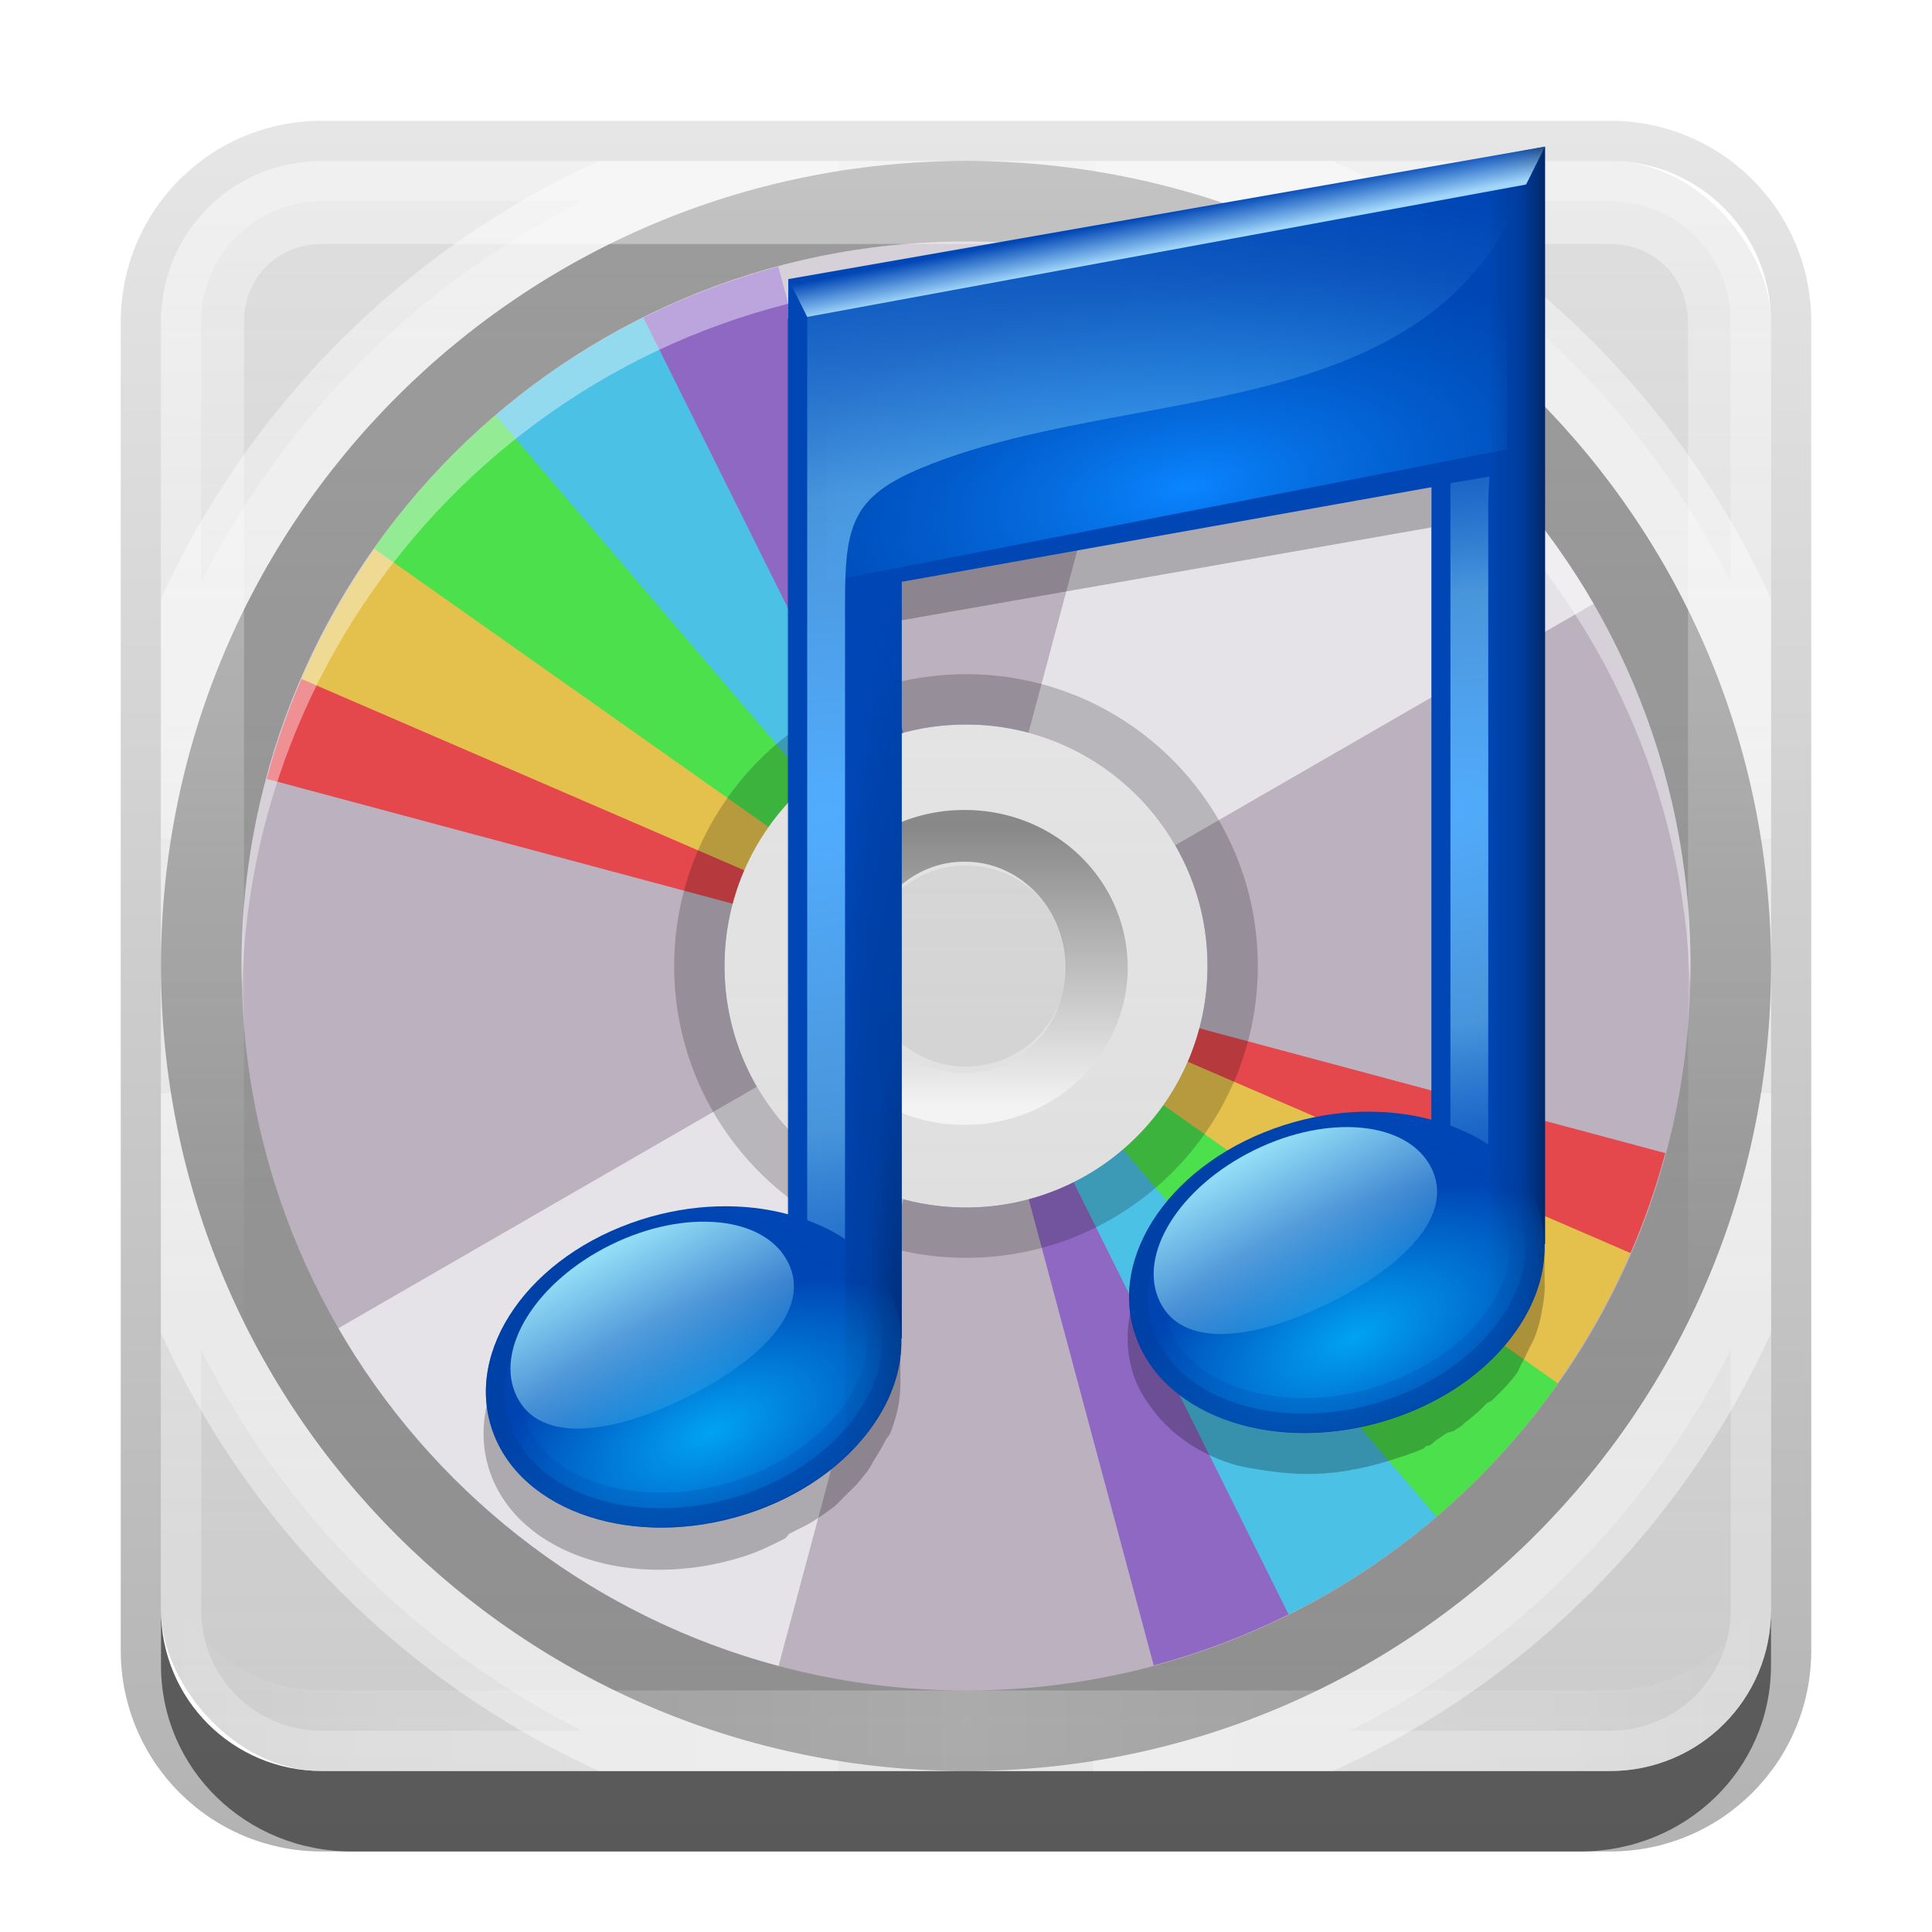 <?xml version="1.0" encoding="UTF-8" standalone="no"?>
<!-- Created with Inkscape (http://www.inkscape.org/) -->

<svg
   xmlns:dc="http://purl.org/dc/elements/1.1/"
   xmlns:cc="http://creativecommons.org/ns#"
   xmlns:rdf="http://www.w3.org/1999/02/22-rdf-syntax-ns#"
   xmlns:svg="http://www.w3.org/2000/svg"
   xmlns="http://www.w3.org/2000/svg"
   xmlns:xlink="http://www.w3.org/1999/xlink"
   xmlns:sodipodi="http://sodipodi.sourceforge.net/DTD/sodipodi-0.dtd"
   xmlns:inkscape="http://www.inkscape.org/namespaces/inkscape"
   width="24"
   height="24"
   id="svg2"
   sodipodi:version="0.32"
   inkscape:version="0.48.0 r9654"
   version="1.0"
   sodipodi:docname="minitunes.svg"
   inkscape:output_extension="org.inkscape.output.svg.inkscape"
   style="display:inline">
  <defs
     id="defs4">
    <linearGradient
       inkscape:collect="always"
       id="linearGradient3327">
      <stop
         style="stop-color:#000000;stop-opacity:1;"
         offset="0"
         id="stop3330" />
      <stop
         style="stop-color:#000000;stop-opacity:0;"
         offset="1"
         id="stop3333" />
    </linearGradient>
    <linearGradient
       inkscape:collect="always"
       xlink:href="#linearGradient3327"
       id="linearGradient3335"
       x1="11.375"
       y1="22"
       x2="11.375"
       y2="-9.817"
       gradientUnits="userSpaceOnUse" />
    <linearGradient
       inkscape:collect="always"
       xlink:href="#ButtonColor"
       id="linearGradient3181"
       x1="-3.061"
       y1="27.258"
       x2="-3.061"
       y2="7.254"
       gradientUnits="userSpaceOnUse"
       gradientTransform="translate(-18.881,-6.258)" />
    <inkscape:perspective
       sodipodi:type="inkscape:persp3d"
       inkscape:vp_x="0 : 11 : 1"
       inkscape:vp_y="0 : 1000 : 0"
       inkscape:vp_z="22 : 11 : 1"
       inkscape:persp3d-origin="11 : 7.3333333 : 1"
       id="perspective2531" />
    <linearGradient
       id="ButtonShadow"
       gradientTransform="scale(0.988,1.012)"
       x1="9.355"
       y1="21.743"
       x2="9.355"
       y2="0.494"
       gradientUnits="userSpaceOnUse">
      <stop
         id="stop3277"
         offset="0"
         style="stop-color:#000000;stop-opacity:0.706;" />
      <stop
         id="stop3279"
         offset="1"
         style="stop-color:#000000;stop-opacity:0.157;" />
    </linearGradient>
    <linearGradient
       inkscape:collect="always"
       id="linearGradient3232">
      <stop
         style="stop-color:#000000;stop-opacity:1;"
         offset="0"
         id="stop3234" />
      <stop
         style="stop-color:#000000;stop-opacity:0;"
         offset="1"
         id="stop3236" />
    </linearGradient>
    <linearGradient
       gradientUnits="userSpaceOnUse"
       y2="-6"
       x2="11"
       y1="14.806"
       x1="11"
       id="linearGradient3221"
       xlink:href="#linearGradient3232"
       inkscape:collect="always" />
    <linearGradient
       id="ButtonColor"
       x1="10.32"
       y1="21"
       x2="10.32"
       y2="0.999"
       gradientUnits="userSpaceOnUse">
      <stop
         style="stop-color:#29669f;stop-opacity:1;"
         offset="0"
         id="stop3189" />
      <stop
         style="stop-color:#88b6e0;stop-opacity:1;"
         offset="1"
         id="stop3191" />
    </linearGradient>
    <linearGradient
       inkscape:collect="always"
       xlink:href="#ButtonShadow"
       id="linearGradient38042"
       gradientUnits="userSpaceOnUse"
       gradientTransform="scale(0.988,1.012)"
       x1="9.355"
       y1="21.743"
       x2="9.355"
       y2="0.494" />
    <filter
       inkscape:collect="always"
       id="filter3194"
       x="-0.18"
       width="1.36"
       y="-0.18"
       height="1.36"
       color-interpolation-filters="sRGB">
      <feGaussianBlur
         inkscape:collect="always"
         stdDeviation="1.2"
         id="feGaussianBlur3196" />
    </filter>
    <clipPath
       clipPathUnits="userSpaceOnUse"
       id="clipPath2849">
      <rect
         ry="2"
         rx="2"
         y="1"
         x="1"
         height="20"
         width="20"
         id="rect2851"
         style="fill:#ffffff;fill-opacity:1;fill-rule:evenodd;stroke:none;display:inline" />
    </clipPath>
    <inkscape:perspective
       id="perspective2955"
       inkscape:persp3d-origin="0.5 : 0.33333333 : 1"
       inkscape:vp_z="1 : 0.5 : 1"
       inkscape:vp_y="0 : 1000 : 0"
       inkscape:vp_x="0 : 0.5 : 1"
       sodipodi:type="inkscape:persp3d" />
    <clipPath
       clipPathUnits="userSpaceOnUse"
       id="clipPath3721">
      <path
         sodipodi:type="arc"
         style="fill:#ff0000;fill-opacity:1;stroke:none"
         id="path3723"
         sodipodi:cx="47.729706"
         sodipodi:cy="47.51268"
         sodipodi:rx="28.284271"
         sodipodi:ry="28.284271"
         d="m 76.014,47.513 a 28.284,28.284 0 1 1 -56.569,0 28.284,28.284 0 1 1 56.569,0 z"
         transform="matrix(1.344,0,0,1.344,-16.125,74.167)" />
    </clipPath>
    <linearGradient
       id="linearGradient4640">
      <stop
         style="stop-color:#000000;stop-opacity:0;"
         offset="0"
         id="stop4642" />
      <stop
         id="stop4648"
         offset="0.93"
         style="stop-color:#000000;stop-opacity:0;" />
      <stop
         style="stop-color:#000000;stop-opacity:1;"
         offset="1"
         id="stop4644" />
    </linearGradient>
    <linearGradient
       inkscape:collect="always"
       xlink:href="#linearGradient4578"
       id="linearGradient4584"
       x1="47.921"
       y1="89.669"
       x2="47.921"
       y2="4.788"
       gradientUnits="userSpaceOnUse" />
    <linearGradient
       id="linearGradient4578">
      <stop
         style="stop-color:#a0a0a0;stop-opacity:0.541;"
         offset="0"
         id="stop4580" />
      <stop
         style="stop-color:#a0a0a0;stop-opacity:0.345;"
         offset="1"
         id="stop4582" />
    </linearGradient>
    <inkscape:perspective
       id="perspective2985"
       inkscape:persp3d-origin="0.5 : 0.33333333 : 1"
       inkscape:vp_z="1 : 0.5 : 1"
       inkscape:vp_y="0 : 1000 : 0"
       inkscape:vp_x="0 : 0.5 : 1"
       sodipodi:type="inkscape:persp3d" />
    <clipPath
       clipPathUnits="userSpaceOnUse"
       id="clipPath4187">
      <path
         style="fill:#bbb1bf;fill-opacity:1;stroke:none"
         d="m 48,102 c -19.882,0 -36,16.118 -36,36 0,19.882 16.118,36 36,36 19.882,0 36,-16.118 36,-36 0,-19.882 -16.118,-36 -36,-36 z m 0,24 c 6.627,0 12,5.373 12,12 0,6.627 -5.373,12 -12,12 -6.627,0 -12,-5.373 -12,-12 0,-6.627 5.373,-12 12,-12 z"
         id="path4189" />
    </clipPath>
    <filter
       inkscape:collect="always"
       id="filter4195"
       x="-0.18"
       width="1.36"
       y="-0.18"
       height="1.36"
       color-interpolation-filters="sRGB">
      <feGaussianBlur
         inkscape:collect="always"
         stdDeviation="5.216"
         id="feGaussianBlur4197" />
    </filter>
    <clipPath
       clipPathUnits="userSpaceOnUse"
       id="clipPath4031">
      <path
         id="path4033"
         d="M 48,32 C 28.118,32 12,48.118 12,68 12,87.882 28.118,104 48,104 67.882,104 84,87.882 84,68 84,48.118 67.882,32 48,32 z m 0,24 c 6.627,0 12,5.373 12,12 0,6.627 -5.373,12 -12,12 -6.627,0 -12,-5.373 -12,-12 0,-6.627 5.373,-12 12,-12 z"
         style="fill:#bbb1bf;fill-opacity:1;stroke:none" />
    </clipPath>
    <filter
       inkscape:collect="always"
       id="filter4035"
       x="-0.19"
       width="1.381"
       y="-0.171"
       height="1.341"
       color-interpolation-filters="sRGB">
      <feGaussianBlur
         inkscape:collect="always"
         stdDeviation="4.948"
         id="feGaussianBlur4037" />
    </filter>
    <linearGradient
       id="linearGradient3342">
      <stop
         id="stop3344"
         offset="0"
         style="stop-color:#000000;stop-opacity:0;" />
      <stop
         style="stop-color:#000000;stop-opacity:0;"
         offset="0.85"
         id="stop3350" />
      <stop
         id="stop3346"
         offset="1"
         style="stop-color:#000000;stop-opacity:1;" />
    </linearGradient>
    <linearGradient
       id="linearGradient3330">
      <stop
         id="stop3332"
         offset="0"
         style="stop-color:#ffffff;stop-opacity:0.203;" />
      <stop
         id="stop3334"
         offset="1"
         style="stop-color:#ffffff;stop-opacity:0.68;" />
    </linearGradient>
    <linearGradient
       inkscape:collect="always"
       xlink:href="#linearGradient3362"
       id="linearGradient4004"
       gradientUnits="userSpaceOnUse"
       x1="25.22"
       y1="61.922"
       x2="94.568"
       y2="61.922" />
    <linearGradient
       id="linearGradient3362">
      <stop
         id="stop3364"
         offset="0"
         style="stop-color:#4d4d4d;stop-opacity:1;" />
      <stop
         id="stop3366"
         offset="1"
         style="stop-color:#ffffff;stop-opacity:1;" />
    </linearGradient>
    <inkscape:perspective
       id="perspective3036"
       inkscape:persp3d-origin="0.5 : 0.33333333 : 1"
       inkscape:vp_z="1 : 0.5 : 1"
       inkscape:vp_y="0 : 1000 : 0"
       inkscape:vp_x="0 : 0.5 : 1"
       sodipodi:type="inkscape:persp3d" />
    <clipPath
       clipPathUnits="userSpaceOnUse"
       id="clipPath3721-6">
      <path
         sodipodi:type="arc"
         style="fill:#ff0000;fill-opacity:1;stroke:none"
         id="path3723-3"
         sodipodi:cx="47.729706"
         sodipodi:cy="47.51268"
         sodipodi:rx="28.284271"
         sodipodi:ry="28.284271"
         d="m 76.014,47.513 a 28.284,28.284 0 1 1 -56.569,0 28.284,28.284 0 1 1 56.569,0 z"
         transform="matrix(1.344,0,0,1.344,-16.125,74.167)" />
    </clipPath>
    <radialGradient
       inkscape:collect="always"
       xlink:href="#linearGradient4640-0"
       id="radialGradient4646-5"
       cx="46.467"
       cy="47.765"
       fx="46.467"
       fy="47.765"
       r="35.86"
       gradientUnits="userSpaceOnUse" />
    <linearGradient
       id="linearGradient4640-0">
      <stop
         style="stop-color:#000000;stop-opacity:0;"
         offset="0"
         id="stop4642-1" />
      <stop
         id="stop4648-2"
         offset="0.93"
         style="stop-color:#000000;stop-opacity:0;" />
      <stop
         style="stop-color:#000000;stop-opacity:1;"
         offset="1"
         id="stop4644-6" />
    </linearGradient>
    <linearGradient
       inkscape:collect="always"
       xlink:href="#linearGradient4578-8"
       id="linearGradient4584-4"
       x1="47.921"
       y1="89.669"
       x2="47.921"
       y2="4.788"
       gradientUnits="userSpaceOnUse" />
    <linearGradient
       id="linearGradient4578-8">
      <stop
         style="stop-color:#a0a0a0;stop-opacity:0.541;"
         offset="0"
         id="stop4580-5" />
      <stop
         style="stop-color:#a0a0a0;stop-opacity:0.345;"
         offset="1"
         id="stop4582-6" />
    </linearGradient>
    <linearGradient
       gradientTransform="matrix(0.258,0,0,0.258,-33.965,-6.932)"
       y2="4.788"
       x2="47.921"
       y1="89.669"
       x1="47.921"
       gradientUnits="userSpaceOnUse"
       id="linearGradient3056"
       xlink:href="#linearGradient4578-8"
       inkscape:collect="always" />
    <linearGradient
       inkscape:collect="always"
       xlink:href="#ButtonColor"
       id="linearGradient3804"
       gradientUnits="userSpaceOnUse"
       gradientTransform="translate(11.119,25.742)"
       x1="-3.061"
       y1="27.258"
       x2="-3.061"
       y2="7.254" />
    <linearGradient
       inkscape:collect="always"
       xlink:href="#linearGradient4578-8"
       id="linearGradient3806"
       gradientUnits="userSpaceOnUse"
       gradientTransform="translate(12.119,-5.258)"
       x1="-3.061"
       y1="27.258"
       x2="-3.061"
       y2="7.254" />
    <linearGradient
       inkscape:collect="always"
       xlink:href="#ButtonColor"
       id="linearGradient3823"
       gradientUnits="userSpaceOnUse"
       gradientTransform="translate(11.119,-34.258)"
       x1="-3.061"
       y1="27.258"
       x2="-3.061"
       y2="7.254" />
    <linearGradient
       inkscape:collect="always"
       xlink:href="#ButtonColor"
       id="linearGradient3835"
       gradientUnits="userSpaceOnUse"
       gradientTransform="translate(41.119,-34.258)"
       x1="-3.061"
       y1="27.258"
       x2="-3.061"
       y2="7.254" />
    <linearGradient
       inkscape:collect="always"
       xlink:href="#ButtonColor"
       id="linearGradient3844"
       gradientUnits="userSpaceOnUse"
       gradientTransform="translate(-18.881,-4.258)"
       x1="-3.061"
       y1="27.258"
       x2="-3.061"
       y2="7.254" />
    <linearGradient
       inkscape:collect="always"
       xlink:href="#ButtonColor"
       id="linearGradient3856"
       gradientUnits="userSpaceOnUse"
       gradientTransform="translate(-18.881,-36.258)"
       x1="-3.061"
       y1="27.258"
       x2="-3.061"
       y2="7.254" />
    <linearGradient
       inkscape:collect="always"
       xlink:href="#ButtonColor"
       id="linearGradient3865"
       gradientUnits="userSpaceOnUse"
       gradientTransform="translate(-18.881,23.742)"
       x1="-3.061"
       y1="27.258"
       x2="-3.061"
       y2="7.254" />
    <linearGradient
       inkscape:collect="always"
       xlink:href="#ButtonColor"
       id="linearGradient3871"
       gradientUnits="userSpaceOnUse"
       gradientTransform="translate(-18.881,-6.258)"
       x1="-3.061"
       y1="27.258"
       x2="-3.061"
       y2="7.254" />
    <clipPath
       clipPathUnits="userSpaceOnUse"
       id="clipPath3873">
      <path
         id="path3875"
         d="m -27,3 c -1.108,0 -2,0.892 -2,2 l 0,8 c 0,-5.523 4.477,-10 10,-10 l -8,0 z m 8,0 c 5.523,0 10,4.477 10,10 L -9,5 C -9,3.892 -9.892,3 -11,3 l -8,0 z m 10,10 c 0,5.523 -4.477,10 -10,10 l 8,0 c 1.108,0 2,-0.892 2,-2 l 0,-8 z m -10,10 c -5.523,0 -10,-4.477 -10,-10 l 0,8 c 0,1.108 0.892,2 2,2 l 8,0 z"
         style="fill:url(#linearGradient3877);fill-opacity:1;fill-rule:evenodd;stroke:none;display:inline" />
    </clipPath>
    <linearGradient
       inkscape:collect="always"
       xlink:href="#ButtonColor"
       id="linearGradient3877"
       gradientUnits="userSpaceOnUse"
       gradientTransform="translate(-18.881,-4.258)"
       x1="-3.061"
       y1="27.258"
       x2="-3.061"
       y2="7.254" />
    <filter
       inkscape:collect="always"
       id="filter3883"
       color-interpolation-filters="sRGB">
      <feGaussianBlur
         inkscape:collect="always"
         stdDeviation="0.8"
         id="feGaussianBlur3885" />
    </filter>
    <linearGradient
       inkscape:collect="always"
       xlink:href="#ButtonColor"
       id="linearGradient3887"
       gradientUnits="userSpaceOnUse"
       gradientTransform="translate(11.119,25.742)"
       x1="-3.061"
       y1="27.258"
       x2="-3.061"
       y2="7.254" />
    <linearGradient
       inkscape:collect="always"
       xlink:href="#ButtonColor"
       id="linearGradient3889"
       gradientUnits="userSpaceOnUse"
       gradientTransform="translate(11.119,-34.258)"
       x1="-3.061"
       y1="27.258"
       x2="-3.061"
       y2="7.254" />
    <linearGradient
       inkscape:collect="always"
       xlink:href="#ButtonColor"
       id="linearGradient2942"
       gradientUnits="userSpaceOnUse"
       gradientTransform="translate(11.119,-4.258)"
       x1="-3.061"
       y1="27.258"
       x2="-3.061"
       y2="7.254" />
    <linearGradient
       inkscape:collect="always"
       xlink:href="#linearGradient3327"
       id="linearGradient2946"
       gradientUnits="userSpaceOnUse"
       x1="11.375"
       y1="22"
       x2="11.375"
       y2="-9.817"
       gradientTransform="translate(1,1)" />
    <inkscape:perspective
       id="perspective4013"
       inkscape:persp3d-origin="0.5 : 0.33333333 : 1"
       inkscape:vp_z="1 : 0.5 : 1"
       inkscape:vp_y="0 : 1000 : 0"
       inkscape:vp_x="0 : 0.5 : 1"
       sodipodi:type="inkscape:persp3d" />
    <linearGradient
       inkscape:collect="always"
       xlink:href="#linearGradient3894"
       id="linearGradient3980"
       gradientUnits="userSpaceOnUse"
       gradientTransform="translate(-60.628,-32.451)"
       x1="31"
       y1="61"
       x2="36"
       y2="70" />
    <linearGradient
       inkscape:collect="always"
       id="linearGradient3894">
      <stop
         style="stop-color:#93ddf7;stop-opacity:1;"
         offset="0"
         id="stop3896" />
      <stop
         style="stop-color:#93ddf7;stop-opacity:0;"
         offset="1"
         id="stop3898" />
    </linearGradient>
    <linearGradient
       inkscape:collect="always"
       xlink:href="#linearGradient3934"
       id="linearGradient3978"
       gradientUnits="userSpaceOnUse"
       x1="40"
       y1="69"
       x2="42"
       y2="64"
       gradientTransform="translate(-60.628,-35.451)" />
    <linearGradient
       inkscape:collect="always"
       id="linearGradient3934">
      <stop
         style="stop-color:#003d9e;stop-opacity:1;"
         offset="0"
         id="stop3936" />
      <stop
         style="stop-color:#003d9e;stop-opacity:0;"
         offset="1"
         id="stop3938" />
    </linearGradient>
    <linearGradient
       inkscape:collect="always"
       xlink:href="#linearGradient3934"
       id="linearGradient3976"
       gradientUnits="userSpaceOnUse"
       x1="40"
       y1="70"
       x2="41.884"
       y2="62.968"
       gradientTransform="translate(-60.628,-35.451)" />
    <radialGradient
       inkscape:collect="always"
       xlink:href="#linearGradient3958"
       id="radialGradient3974"
       gradientUnits="userSpaceOnUse"
       gradientTransform="matrix(1.16,-0.14,0.072,0.583,-11.414,33.341)"
       cx="39.769"
       cy="69.844"
       fx="39.769"
       fy="69.844"
       r="11" />
    <linearGradient
       inkscape:collect="always"
       id="linearGradient3958">
      <stop
         style="stop-color:#01a3f1;stop-opacity:1;"
         offset="0"
         id="stop3960" />
      <stop
         style="stop-color:#01a3f1;stop-opacity:0;"
         offset="1"
         id="stop3962" />
    </linearGradient>
    <linearGradient
       inkscape:collect="always"
       xlink:href="#linearGradient3894"
       id="linearGradient3900"
       x1="31"
       y1="61"
       x2="36"
       y2="70"
       gradientUnits="userSpaceOnUse"
       gradientTransform="translate(-94.628,-27.451)" />
    <linearGradient
       gradientTransform="translate(-94.628,-30.451)"
       inkscape:collect="always"
       xlink:href="#linearGradient3934"
       id="linearGradient3940"
       x1="40"
       y1="69"
       x2="42"
       y2="64"
       gradientUnits="userSpaceOnUse" />
    <linearGradient
       gradientTransform="translate(-94.628,-30.451)"
       inkscape:collect="always"
       xlink:href="#linearGradient3934"
       id="linearGradient3948"
       x1="40"
       y1="70"
       x2="41.884"
       y2="62.968"
       gradientUnits="userSpaceOnUse" />
    <radialGradient
       inkscape:collect="always"
       xlink:href="#linearGradient3958"
       id="radialGradient3964"
       cx="39.769"
       cy="69.844"
       fx="39.769"
       fy="69.844"
       r="11"
       gradientTransform="matrix(1.16,-0.14,0.072,0.583,-11.414,33.341)"
       gradientUnits="userSpaceOnUse" />
    <radialGradient
       inkscape:collect="always"
       xlink:href="#linearGradient3879"
       id="radialGradient3877"
       cx="46"
       cy="50.609"
       fx="46"
       fy="50.609"
       r="1.5"
       gradientTransform="matrix(2.667,-6.9565204e-8,8.0000011e-7,30.667,-171.294,-1507.454)"
       gradientUnits="userSpaceOnUse" />
    <linearGradient
       id="linearGradient3879">
      <stop
         id="stop3881"
         offset="0"
         style="stop-color:#002767;stop-opacity:1;" />
      <stop
         style="stop-color:#003180;stop-opacity:0.364;"
         offset="0.5"
         id="stop3883" />
      <stop
         id="stop3885"
         offset="1"
         style="stop-color:#002767;stop-opacity:0;" />
    </linearGradient>
    <radialGradient
       inkscape:collect="always"
       xlink:href="#linearGradient3816"
       id="radialGradient3848"
       gradientUnits="userSpaceOnUse"
       gradientTransform="matrix(3.373,-0.532,0.187,1.189,-166.233,-14.008)"
       cx="40.285"
       cy="39.106"
       fx="40.285"
       fy="39.106"
       r="19" />
    <linearGradient
       id="linearGradient3816">
      <stop
         style="stop-color:#51acff;stop-opacity:1;"
         offset="0"
         id="stop3818" />
      <stop
         id="stop3824"
         offset="0.5"
         style="stop-color:#6abaee;stop-opacity:0.675;" />
      <stop
         style="stop-color:#318fe4;stop-opacity:0;"
         offset="1"
         id="stop3820" />
    </linearGradient>
    <linearGradient
       inkscape:collect="always"
       xlink:href="#linearGradient3828"
       id="linearGradient3834"
       x1="52"
       y1="10"
       x2="51.631"
       y2="8.084"
       gradientUnits="userSpaceOnUse"
       gradientTransform="translate(-94.628,-27.451)" />
    <linearGradient
       inkscape:collect="always"
       id="linearGradient3828">
      <stop
         style="stop-color:#a2d7fb;stop-opacity:1;"
         offset="0"
         id="stop3830" />
      <stop
         style="stop-color:#a2d7fb;stop-opacity:0;"
         offset="1"
         id="stop3832" />
    </linearGradient>
    <linearGradient
       inkscape:collect="always"
       xlink:href="#linearGradient3860"
       id="linearGradient3866"
       x1="80"
       y1="37"
       x2="77"
       y2="37"
       gradientUnits="userSpaceOnUse"
       gradientTransform="translate(-94.628,-27.451)" />
    <linearGradient
       id="linearGradient3860">
      <stop
         style="stop-color:#002767;stop-opacity:1;"
         offset="0"
         id="stop3862" />
      <stop
         id="stop3868"
         offset="0.5"
         style="stop-color:#003180;stop-opacity:0.364;" />
      <stop
         style="stop-color:#002767;stop-opacity:0;"
         offset="1"
         id="stop3864" />
    </linearGradient>
    <radialGradient
       inkscape:collect="always"
       xlink:href="#linearGradient3816"
       id="radialGradient3839"
       gradientUnits="userSpaceOnUse"
       gradientTransform="matrix(3.363,-0.591,0.301,1.713,-204.417,-27.77)"
       cx="41.753"
       cy="36.957"
       fx="41.753"
       fy="36.957"
       r="19" />
    <linearGradient
       id="linearGradient4084">
      <stop
         style="stop-color:#51acff;stop-opacity:1;"
         offset="0"
         id="stop4086" />
      <stop
         id="stop4088"
         offset="0.5"
         style="stop-color:#6abaee;stop-opacity:0.675;" />
      <stop
         style="stop-color:#318fe4;stop-opacity:0;"
         offset="1"
         id="stop4090" />
    </linearGradient>
    <radialGradient
       inkscape:collect="always"
       xlink:href="#linearGradient3798"
       id="radialGradient3887"
       cx="61"
       cy="24.634"
       fx="61"
       fy="24.634"
       r="19.008"
       gradientTransform="matrix(1.263,-0.21,0.095,0.571,-112.993,-7.686)"
       gradientUnits="userSpaceOnUse" />
    <linearGradient
       id="linearGradient3798">
      <stop
         style="stop-color:#0a85ff;stop-opacity:1;"
         offset="0"
         id="stop3800" />
      <stop
         style="stop-color:#006ad3;stop-opacity:0"
         offset="1"
         id="stop3802" />
    </linearGradient>
    <filter
       color-interpolation-filters="sRGB"
       inkscape:collect="always"
       id="filter3810">
      <feGaussianBlur
         inkscape:collect="always"
         stdDeviation="0.42"
         id="feGaussianBlur3812" />
    </filter>
    <linearGradient
       inkscape:collect="always"
       xlink:href="#ButtonColor"
       id="linearGradient3143"
       gradientUnits="userSpaceOnUse"
       gradientTransform="translate(11.119,25.742)"
       x1="-3.061"
       y1="27.258"
       x2="-3.061"
       y2="7.254" />
    <radialGradient
       inkscape:collect="always"
       xlink:href="#linearGradient3798"
       id="radialGradient3145"
       gradientUnits="userSpaceOnUse"
       gradientTransform="matrix(1.263,-0.21,0.095,0.571,-112.993,-7.686)"
       cx="61"
       cy="24.634"
       fx="61"
       fy="24.634"
       r="19.008" />
    <radialGradient
       inkscape:collect="always"
       xlink:href="#linearGradient3816"
       id="radialGradient3147"
       gradientUnits="userSpaceOnUse"
       gradientTransform="matrix(3.363,-0.591,0.301,1.713,-204.417,-27.77)"
       cx="41.753"
       cy="36.957"
       fx="41.753"
       fy="36.957"
       r="19" />
    <linearGradient
       inkscape:collect="always"
       xlink:href="#linearGradient3860"
       id="linearGradient3149"
       gradientUnits="userSpaceOnUse"
       gradientTransform="translate(-94.628,-27.451)"
       x1="80"
       y1="37"
       x2="77"
       y2="37" />
    <linearGradient
       inkscape:collect="always"
       xlink:href="#linearGradient3828"
       id="linearGradient3151"
       gradientUnits="userSpaceOnUse"
       gradientTransform="translate(-94.628,-27.451)"
       x1="52"
       y1="10"
       x2="51.631"
       y2="8.084" />
    <radialGradient
       inkscape:collect="always"
       xlink:href="#linearGradient3816"
       id="radialGradient3153"
       gradientUnits="userSpaceOnUse"
       gradientTransform="matrix(3.373,-0.532,0.187,1.189,-166.233,-14.008)"
       cx="40.285"
       cy="39.106"
       fx="40.285"
       fy="39.106"
       r="19" />
    <radialGradient
       inkscape:collect="always"
       xlink:href="#linearGradient3879"
       id="radialGradient3155"
       gradientUnits="userSpaceOnUse"
       gradientTransform="matrix(2.667,-6.9565204e-8,8.0000011e-7,30.667,-171.294,-1507.454)"
       cx="46"
       cy="50.609"
       fx="46"
       fy="50.609"
       r="1.5" />
    <radialGradient
       inkscape:collect="always"
       xlink:href="#linearGradient3958"
       id="radialGradient3157"
       gradientUnits="userSpaceOnUse"
       gradientTransform="matrix(1.16,-0.14,0.072,0.583,-11.414,33.341)"
       cx="39.769"
       cy="69.844"
       fx="39.769"
       fy="69.844"
       r="11" />
    <linearGradient
       inkscape:collect="always"
       xlink:href="#linearGradient3934"
       id="linearGradient3159"
       gradientUnits="userSpaceOnUse"
       gradientTransform="translate(-94.628,-30.451)"
       x1="40"
       y1="70"
       x2="41.884"
       y2="62.968" />
    <linearGradient
       inkscape:collect="always"
       xlink:href="#linearGradient3934"
       id="linearGradient3161"
       gradientUnits="userSpaceOnUse"
       gradientTransform="translate(-94.628,-30.451)"
       x1="40"
       y1="69"
       x2="42"
       y2="64" />
    <linearGradient
       inkscape:collect="always"
       xlink:href="#linearGradient3894"
       id="linearGradient3163"
       gradientUnits="userSpaceOnUse"
       gradientTransform="translate(-94.628,-27.451)"
       x1="31"
       y1="61"
       x2="36"
       y2="70" />
    <radialGradient
       inkscape:collect="always"
       xlink:href="#linearGradient3958"
       id="radialGradient3165"
       gradientUnits="userSpaceOnUse"
       gradientTransform="matrix(1.16,-0.14,0.072,0.583,-11.414,33.341)"
       cx="39.769"
       cy="69.844"
       fx="39.769"
       fy="69.844"
       r="11" />
    <linearGradient
       inkscape:collect="always"
       xlink:href="#linearGradient3934"
       id="linearGradient3167"
       gradientUnits="userSpaceOnUse"
       gradientTransform="translate(-60.628,-35.451)"
       x1="40"
       y1="70"
       x2="41.884"
       y2="62.968" />
    <linearGradient
       inkscape:collect="always"
       xlink:href="#linearGradient3934"
       id="linearGradient3169"
       gradientUnits="userSpaceOnUse"
       gradientTransform="translate(-60.628,-35.451)"
       x1="40"
       y1="69"
       x2="42"
       y2="64" />
    <linearGradient
       inkscape:collect="always"
       xlink:href="#linearGradient3894"
       id="linearGradient3171"
       gradientUnits="userSpaceOnUse"
       gradientTransform="translate(-60.628,-32.451)"
       x1="31"
       y1="61"
       x2="36"
       y2="70" />
    <linearGradient
       inkscape:collect="always"
       xlink:href="#ButtonColor"
       id="linearGradient3173"
       gradientUnits="userSpaceOnUse"
       gradientTransform="translate(12.119,24.742)"
       x1="-3.061"
       y1="27.258"
       x2="-3.061"
       y2="7.254" />
    <radialGradient
       inkscape:collect="always"
       xlink:href="#linearGradient3798"
       id="radialGradient3221"
       gradientUnits="userSpaceOnUse"
       gradientTransform="matrix(1.263,-0.21,0.095,0.571,-112.993,-7.686)"
       cx="61"
       cy="24.634"
       fx="61"
       fy="24.634"
       r="19.008" />
    <radialGradient
       inkscape:collect="always"
       xlink:href="#linearGradient3816"
       id="radialGradient3223"
       gradientUnits="userSpaceOnUse"
       gradientTransform="matrix(3.363,-0.591,0.301,1.713,-204.417,-27.77)"
       cx="41.753"
       cy="36.957"
       fx="41.753"
       fy="36.957"
       r="19" />
    <linearGradient
       inkscape:collect="always"
       xlink:href="#linearGradient3860"
       id="linearGradient3225"
       gradientUnits="userSpaceOnUse"
       gradientTransform="translate(-94.628,-27.451)"
       x1="80"
       y1="37"
       x2="77"
       y2="37" />
    <linearGradient
       inkscape:collect="always"
       xlink:href="#linearGradient3828"
       id="linearGradient3227"
       gradientUnits="userSpaceOnUse"
       gradientTransform="translate(-94.628,-27.451)"
       x1="52"
       y1="10"
       x2="51.631"
       y2="8.084" />
    <radialGradient
       inkscape:collect="always"
       xlink:href="#linearGradient3816"
       id="radialGradient3229"
       gradientUnits="userSpaceOnUse"
       gradientTransform="matrix(3.373,-0.532,0.187,1.189,-166.233,-14.008)"
       cx="40.285"
       cy="39.106"
       fx="40.285"
       fy="39.106"
       r="19" />
    <radialGradient
       inkscape:collect="always"
       xlink:href="#linearGradient3879"
       id="radialGradient3231"
       gradientUnits="userSpaceOnUse"
       gradientTransform="matrix(2.667,-6.9565204e-8,8.0000011e-7,30.667,-171.294,-1507.454)"
       cx="46"
       cy="50.609"
       fx="46"
       fy="50.609"
       r="1.5" />
    <radialGradient
       inkscape:collect="always"
       xlink:href="#linearGradient3958"
       id="radialGradient3233"
       gradientUnits="userSpaceOnUse"
       gradientTransform="matrix(1.16,-0.14,0.072,0.583,-11.414,33.341)"
       cx="39.769"
       cy="69.844"
       fx="39.769"
       fy="69.844"
       r="11" />
    <linearGradient
       inkscape:collect="always"
       xlink:href="#linearGradient3934"
       id="linearGradient3235"
       gradientUnits="userSpaceOnUse"
       gradientTransform="translate(-94.628,-30.451)"
       x1="40"
       y1="70"
       x2="41.884"
       y2="62.968" />
    <linearGradient
       inkscape:collect="always"
       xlink:href="#linearGradient3934"
       id="linearGradient3237"
       gradientUnits="userSpaceOnUse"
       gradientTransform="translate(-94.628,-30.451)"
       x1="40"
       y1="69"
       x2="42"
       y2="64" />
    <linearGradient
       inkscape:collect="always"
       xlink:href="#linearGradient3894"
       id="linearGradient3239"
       gradientUnits="userSpaceOnUse"
       gradientTransform="translate(-94.628,-27.451)"
       x1="31"
       y1="61"
       x2="36"
       y2="70" />
    <radialGradient
       inkscape:collect="always"
       xlink:href="#linearGradient3958"
       id="radialGradient3241"
       gradientUnits="userSpaceOnUse"
       gradientTransform="matrix(1.16,-0.14,0.072,0.583,-11.414,33.341)"
       cx="39.769"
       cy="69.844"
       fx="39.769"
       fy="69.844"
       r="11" />
    <linearGradient
       inkscape:collect="always"
       xlink:href="#linearGradient3934"
       id="linearGradient3243"
       gradientUnits="userSpaceOnUse"
       gradientTransform="translate(-60.628,-35.451)"
       x1="40"
       y1="70"
       x2="41.884"
       y2="62.968" />
    <linearGradient
       inkscape:collect="always"
       xlink:href="#linearGradient3934"
       id="linearGradient3245"
       gradientUnits="userSpaceOnUse"
       gradientTransform="translate(-60.628,-35.451)"
       x1="40"
       y1="69"
       x2="42"
       y2="64" />
    <linearGradient
       inkscape:collect="always"
       xlink:href="#linearGradient3894"
       id="linearGradient3247"
       gradientUnits="userSpaceOnUse"
       gradientTransform="translate(-60.628,-32.451)"
       x1="31"
       y1="61"
       x2="36"
       y2="70" />
    <radialGradient
       inkscape:collect="always"
       xlink:href="#linearGradient3798"
       id="radialGradient3283"
       gradientUnits="userSpaceOnUse"
       gradientTransform="matrix(1.263,-0.21,0.095,0.571,-112.993,-7.686)"
       cx="61"
       cy="24.634"
       fx="61"
       fy="24.634"
       r="19.008" />
    <radialGradient
       inkscape:collect="always"
       xlink:href="#linearGradient3816"
       id="radialGradient3285"
       gradientUnits="userSpaceOnUse"
       gradientTransform="matrix(3.363,-0.591,0.301,1.713,-204.417,-27.77)"
       cx="41.753"
       cy="36.957"
       fx="41.753"
       fy="36.957"
       r="19" />
    <linearGradient
       inkscape:collect="always"
       xlink:href="#linearGradient3860"
       id="linearGradient3287"
       gradientUnits="userSpaceOnUse"
       gradientTransform="translate(-94.628,-27.451)"
       x1="80"
       y1="37"
       x2="77"
       y2="37" />
    <linearGradient
       inkscape:collect="always"
       xlink:href="#linearGradient3828"
       id="linearGradient3289"
       gradientUnits="userSpaceOnUse"
       gradientTransform="translate(-94.628,-27.451)"
       x1="52"
       y1="10"
       x2="51.631"
       y2="8.084" />
    <radialGradient
       inkscape:collect="always"
       xlink:href="#linearGradient3816"
       id="radialGradient3291"
       gradientUnits="userSpaceOnUse"
       gradientTransform="matrix(3.373,-0.532,0.187,1.189,-166.233,-14.008)"
       cx="40.285"
       cy="39.106"
       fx="40.285"
       fy="39.106"
       r="19" />
    <radialGradient
       inkscape:collect="always"
       xlink:href="#linearGradient3879"
       id="radialGradient3293"
       gradientUnits="userSpaceOnUse"
       gradientTransform="matrix(2.667,-6.9565204e-8,8.0000011e-7,30.667,-171.294,-1507.454)"
       cx="46"
       cy="50.609"
       fx="46"
       fy="50.609"
       r="1.5" />
    <radialGradient
       inkscape:collect="always"
       xlink:href="#linearGradient3958"
       id="radialGradient3295"
       gradientUnits="userSpaceOnUse"
       gradientTransform="matrix(1.16,-0.14,0.072,0.583,-11.414,33.341)"
       cx="39.769"
       cy="69.844"
       fx="39.769"
       fy="69.844"
       r="11" />
    <linearGradient
       inkscape:collect="always"
       xlink:href="#linearGradient3934"
       id="linearGradient3297"
       gradientUnits="userSpaceOnUse"
       gradientTransform="translate(-94.628,-30.451)"
       x1="40"
       y1="70"
       x2="41.884"
       y2="62.968" />
    <linearGradient
       inkscape:collect="always"
       xlink:href="#linearGradient3934"
       id="linearGradient3299"
       gradientUnits="userSpaceOnUse"
       gradientTransform="translate(-94.628,-30.451)"
       x1="40"
       y1="69"
       x2="42"
       y2="64" />
    <linearGradient
       inkscape:collect="always"
       xlink:href="#linearGradient3894"
       id="linearGradient3301"
       gradientUnits="userSpaceOnUse"
       gradientTransform="translate(-94.628,-27.451)"
       x1="31"
       y1="61"
       x2="36"
       y2="70" />
    <radialGradient
       inkscape:collect="always"
       xlink:href="#linearGradient3958"
       id="radialGradient3303"
       gradientUnits="userSpaceOnUse"
       gradientTransform="matrix(1.16,-0.14,0.072,0.583,-11.414,33.341)"
       cx="39.769"
       cy="69.844"
       fx="39.769"
       fy="69.844"
       r="11" />
    <linearGradient
       inkscape:collect="always"
       xlink:href="#linearGradient3934"
       id="linearGradient3305"
       gradientUnits="userSpaceOnUse"
       gradientTransform="translate(-60.628,-35.451)"
       x1="40"
       y1="70"
       x2="41.884"
       y2="62.968" />
    <linearGradient
       inkscape:collect="always"
       xlink:href="#linearGradient3934"
       id="linearGradient3307"
       gradientUnits="userSpaceOnUse"
       gradientTransform="translate(-60.628,-35.451)"
       x1="40"
       y1="69"
       x2="42"
       y2="64" />
    <linearGradient
       inkscape:collect="always"
       xlink:href="#linearGradient3894"
       id="linearGradient3309"
       gradientUnits="userSpaceOnUse"
       gradientTransform="translate(-60.628,-32.451)"
       x1="31"
       y1="61"
       x2="36"
       y2="70" />
    <radialGradient
       inkscape:collect="always"
       xlink:href="#linearGradient3798"
       id="radialGradient3327"
       gradientUnits="userSpaceOnUse"
       gradientTransform="matrix(1.263,-0.21,0.095,0.571,-112.993,-7.686)"
       cx="61"
       cy="24.634"
       fx="61"
       fy="24.634"
       r="19.008" />
    <radialGradient
       inkscape:collect="always"
       xlink:href="#linearGradient3816"
       id="radialGradient3329"
       gradientUnits="userSpaceOnUse"
       gradientTransform="matrix(3.363,-0.591,0.301,1.713,-204.417,-27.77)"
       cx="41.753"
       cy="36.957"
       fx="41.753"
       fy="36.957"
       r="19" />
    <linearGradient
       inkscape:collect="always"
       xlink:href="#linearGradient3860"
       id="linearGradient3331"
       gradientUnits="userSpaceOnUse"
       gradientTransform="translate(-94.628,-27.451)"
       x1="80"
       y1="37"
       x2="77"
       y2="37" />
    <linearGradient
       inkscape:collect="always"
       xlink:href="#linearGradient3828"
       id="linearGradient3333"
       gradientUnits="userSpaceOnUse"
       gradientTransform="translate(-94.628,-27.451)"
       x1="52"
       y1="10"
       x2="51.631"
       y2="8.084" />
    <radialGradient
       inkscape:collect="always"
       xlink:href="#linearGradient3816"
       id="radialGradient3335"
       gradientUnits="userSpaceOnUse"
       gradientTransform="matrix(3.373,-0.532,0.187,1.189,-166.233,-14.008)"
       cx="40.285"
       cy="39.106"
       fx="40.285"
       fy="39.106"
       r="19" />
    <radialGradient
       inkscape:collect="always"
       xlink:href="#linearGradient3879"
       id="radialGradient3337"
       gradientUnits="userSpaceOnUse"
       gradientTransform="matrix(2.667,-6.9565204e-8,8.0000011e-7,30.667,-171.294,-1507.454)"
       cx="46"
       cy="50.609"
       fx="46"
       fy="50.609"
       r="1.5" />
    <radialGradient
       inkscape:collect="always"
       xlink:href="#linearGradient3958"
       id="radialGradient3339"
       gradientUnits="userSpaceOnUse"
       gradientTransform="matrix(1.16,-0.14,0.072,0.583,-11.414,33.341)"
       cx="39.769"
       cy="69.844"
       fx="39.769"
       fy="69.844"
       r="11" />
    <linearGradient
       inkscape:collect="always"
       xlink:href="#linearGradient3934"
       id="linearGradient3341"
       gradientUnits="userSpaceOnUse"
       gradientTransform="translate(-94.628,-30.451)"
       x1="40"
       y1="70"
       x2="41.884"
       y2="62.968" />
    <linearGradient
       inkscape:collect="always"
       xlink:href="#linearGradient3934"
       id="linearGradient3343"
       gradientUnits="userSpaceOnUse"
       gradientTransform="translate(-94.628,-30.451)"
       x1="40"
       y1="69"
       x2="42"
       y2="64" />
    <linearGradient
       inkscape:collect="always"
       xlink:href="#linearGradient3894"
       id="linearGradient3345"
       gradientUnits="userSpaceOnUse"
       gradientTransform="translate(-94.628,-27.451)"
       x1="31"
       y1="61"
       x2="36"
       y2="70" />
    <radialGradient
       inkscape:collect="always"
       xlink:href="#linearGradient3958"
       id="radialGradient3347"
       gradientUnits="userSpaceOnUse"
       gradientTransform="matrix(1.16,-0.14,0.072,0.583,-11.414,33.341)"
       cx="39.769"
       cy="69.844"
       fx="39.769"
       fy="69.844"
       r="11" />
    <linearGradient
       inkscape:collect="always"
       xlink:href="#linearGradient3934"
       id="linearGradient3349"
       gradientUnits="userSpaceOnUse"
       gradientTransform="translate(-60.628,-35.451)"
       x1="40"
       y1="70"
       x2="41.884"
       y2="62.968" />
    <linearGradient
       inkscape:collect="always"
       xlink:href="#linearGradient3934"
       id="linearGradient3351"
       gradientUnits="userSpaceOnUse"
       gradientTransform="translate(-60.628,-35.451)"
       x1="40"
       y1="69"
       x2="42"
       y2="64" />
    <linearGradient
       inkscape:collect="always"
       xlink:href="#linearGradient3894"
       id="linearGradient3353"
       gradientUnits="userSpaceOnUse"
       gradientTransform="translate(-60.628,-32.451)"
       x1="31"
       y1="61"
       x2="36"
       y2="70" />
    <linearGradient
       inkscape:collect="always"
       xlink:href="#linearGradient3894"
       id="linearGradient3356"
       gradientUnits="userSpaceOnUse"
       gradientTransform="matrix(0.235,0,0,0.235,-20.645,-2.073)"
       x1="31"
       y1="61"
       x2="36"
       y2="70" />
    <linearGradient
       inkscape:collect="always"
       xlink:href="#linearGradient3934"
       id="linearGradient3359"
       gradientUnits="userSpaceOnUse"
       gradientTransform="matrix(0.235,0,0,0.235,-20.645,-2.779)"
       x1="40"
       y1="69"
       x2="42"
       y2="64" />
    <linearGradient
       inkscape:collect="always"
       xlink:href="#linearGradient3934"
       id="linearGradient3363"
       gradientUnits="userSpaceOnUse"
       gradientTransform="matrix(0.235,0,0,0.235,-20.645,-2.779)"
       x1="40"
       y1="70"
       x2="41.884"
       y2="62.968" />
    <linearGradient
       inkscape:collect="always"
       xlink:href="#linearGradient3894"
       id="linearGradient3367"
       gradientUnits="userSpaceOnUse"
       gradientTransform="matrix(0.235,0,0,0.235,-28.651,-0.895)"
       x1="31"
       y1="61"
       x2="36"
       y2="70" />
    <linearGradient
       inkscape:collect="always"
       xlink:href="#linearGradient3934"
       id="linearGradient3370"
       gradientUnits="userSpaceOnUse"
       gradientTransform="matrix(0.235,0,0,0.235,-28.651,-1.602)"
       x1="40"
       y1="69"
       x2="42"
       y2="64" />
    <linearGradient
       inkscape:collect="always"
       xlink:href="#linearGradient3934"
       id="linearGradient3373"
       gradientUnits="userSpaceOnUse"
       gradientTransform="matrix(0.235,0,0,0.235,-28.651,-1.602)"
       x1="40"
       y1="70"
       x2="41.884"
       y2="62.968" />
    <radialGradient
       inkscape:collect="always"
       xlink:href="#linearGradient3879"
       id="radialGradient3377"
       gradientUnits="userSpaceOnUse"
       gradientTransform="matrix(0.628,-1.6380299e-8,1.883735e-7,7.221,-46.704,-349.387)"
       cx="46"
       cy="50.609"
       fx="46"
       fy="50.609"
       r="1.5" />
    <radialGradient
       inkscape:collect="always"
       xlink:href="#linearGradient3816"
       id="radialGradient3380"
       gradientUnits="userSpaceOnUse"
       gradientTransform="matrix(0.794,-0.125,0.044,0.28,-45.512,2.27)"
       cx="40.285"
       cy="39.106"
       fx="40.285"
       fy="39.106"
       r="19" />
    <linearGradient
       inkscape:collect="always"
       xlink:href="#linearGradient3828"
       id="linearGradient3383"
       gradientUnits="userSpaceOnUse"
       gradientTransform="matrix(0.235,0,0,0.235,-28.651,-0.895)"
       x1="52"
       y1="10"
       x2="51.631"
       y2="8.084" />
    <linearGradient
       inkscape:collect="always"
       xlink:href="#linearGradient3860"
       id="linearGradient3386"
       gradientUnits="userSpaceOnUse"
       gradientTransform="matrix(0.235,0,0,0.235,-28.651,-0.895)"
       x1="80"
       y1="37"
       x2="77"
       y2="37" />
    <radialGradient
       inkscape:collect="always"
       xlink:href="#linearGradient3816"
       id="radialGradient3389"
       gradientUnits="userSpaceOnUse"
       gradientTransform="matrix(0.792,-0.139,0.071,0.403,-54.503,-0.971)"
       cx="41.753"
       cy="36.957"
       fx="41.753"
       fy="36.957"
       r="19" />
    <filter
       inkscape:collect="always"
       id="filter4166">
      <feGaussianBlur
         inkscape:collect="always"
         stdDeviation="0.304"
         id="feGaussianBlur4168" />
    </filter>
    <linearGradient
       y2="16"
       x2="10"
       y1="1"
       x1="10"
       gradientUnits="userSpaceOnUse"
       id="linearGradient3078"
       xlink:href="#linearGradient3823-8"
       inkscape:collect="always"
       gradientTransform="translate(1,-1)" />
    <linearGradient
       id="linearGradient3823-8">
      <stop
         id="stop3825"
         offset="0"
         style="stop-color:#ffffff;stop-opacity:1;" />
      <stop
         id="stop3829"
         offset="1"
         style="stop-color:#ffffff;stop-opacity:0;" />
    </linearGradient>
    <linearGradient
       inkscape:collect="always"
       xlink:href="#linearGradient3831"
       id="linearGradient3845"
       x1="11"
       y1="19.5"
       x2="21"
       y2="19.5"
       gradientUnits="userSpaceOnUse"
       spreadMethod="reflect"
       gradientTransform="translate(1,-1)" />
    <linearGradient
       id="linearGradient3831">
      <stop
         style="stop-color:#ffffff;stop-opacity:1;"
         offset="0"
         id="stop3833" />
      <stop
         id="stop3821"
         offset="0.75"
         style="stop-color:#ffffff;stop-opacity:0.498;" />
      <stop
         style="stop-color:#ffffff;stop-opacity:0;"
         offset="1"
         id="stop3835" />
    </linearGradient>
    <linearGradient
       y2="16"
       x2="10"
       y1="1"
       x1="10"
       gradientTransform="translate(1,-1)"
       gradientUnits="userSpaceOnUse"
       id="linearGradient3938"
       xlink:href="#linearGradient3823-8"
       inkscape:collect="always" />
  </defs>
  <sodipodi:namedview
     id="base"
     pagecolor="#ffffff"
     bordercolor="#e7e7e7"
     borderopacity="1"
     inkscape:pageopacity="0.0"
     inkscape:pageshadow="2"
     inkscape:zoom="24.339057"
     inkscape:cx="-4.2274313"
     inkscape:cy="10.376744"
     inkscape:document-units="px"
     inkscape:current-layer="layer1"
     showgrid="true"
     inkscape:showpageshadow="false"
     showguides="false"
     inkscape:guide-bbox="true"
     inkscape:window-width="1920"
     inkscape:window-height="1026"
     inkscape:window-x="0"
     inkscape:window-y="25"
     inkscape:window-maximized="1"
     inkscape:snap-global="false">
    <sodipodi:guide
       orientation="1,0"
       position="0,112"
       id="guide2383" />
    <sodipodi:guide
       orientation="0,1"
       position="26.278,128"
       id="guide2385" />
    <sodipodi:guide
       orientation="1,0"
       position="128,54.082"
       id="guide2387" />
    <sodipodi:guide
       orientation="0,1"
       position="78.156,0"
       id="guide2389" />
    <sodipodi:guide
       orientation="0,1"
       position="60.864,64.085"
       id="guide2391" />
    <inkscape:grid
       type="xygrid"
       id="grid3672"
       visible="true"
       enabled="true"
       empspacing="8"
       snapvisiblegridlinesonly="true" />
  </sodipodi:namedview>
  <g
     inkscape:groupmode="layer"
     id="layer3"
     inkscape:label="Shadow"
     style="display:inline"
     sodipodi:insensitive="true">
    <path
       style="opacity:0.3;fill:url(#linearGradient2946);fill-opacity:1;stroke:none;display:inline"
       d="M 4,1.5 C 2.615,1.5 1.5,2.615 1.5,4 l 0,16.5 C 1.5,21.885 2.615,23 4,23 l 16,0 c 1.385,0 2.5,-1.115 2.5,-2.5 L 22.5,4 C 22.5,2.615 21.385,1.5 20,1.5 L 4,1.5 z M 4,2 20,2 c 1.108,0 2,0.892 2,2 l 0,16 c 0,1.108 -0.892,2 -2,2 L 4,22 C 2.892,22 2,21.108 2,20 L 2,4 C 2,2.892 2.892,2 4,2 z"
       id="rect3371" />
    <path
       style="opacity:0.5;fill:#000000;fill-opacity:1;stroke:none;display:inline"
       d="m 2,20 0,0.688 C 2,21.976 3.056,23 4.375,23 l 15.25,0 C 20.944,23 22,21.976 22,20.688 L 22,20 c 0,1.108 -0.892,2 -2,2 L 4,22 C 2.892,22 2,21.108 2,20 z"
       id="rect2553" />
    <rect
       ry="2"
       rx="2"
       y="32"
       x="2"
       height="20"
       width="20"
       id="rect2937"
       style="fill:url(#linearGradient3173);fill-opacity:1;fill-rule:evenodd;stroke:none;display:inline" />
  </g>
  <g
     inkscape:groupmode="layer"
     id="layer4"
     inkscape:label="Box"
     style="display:inline"
     sodipodi:insensitive="true">
    <rect
       ry="2"
       rx="2"
       y="2"
       x="2"
       height="20"
       width="20"
       id="rect3798"
       style="fill:url(#linearGradient3806);fill-opacity:1;fill-rule:evenodd;stroke:none;display:inline" />
    <path
       style="opacity:0.4;fill:#ffffff;fill-opacity:1;stroke:none"
       d="M 7.438,2 C 5.032,3.099 3.099,5.032 2,7.438 L 2,12 C 2,6.477 6.477,2 12,2 L 7.438,2 z M 12,2 c 5.523,0 10,4.477 10,10 L 22,7.438 C 20.901,5.032 18.968,3.099 16.562,2 L 12,2 z m 10,10 c 0,5.523 -4.477,10 -10,10 l 4.562,0 C 18.968,20.901 20.901,18.968 22,16.562 L 22,12 z M 12,22 C 6.477,22 2,17.523 2,12 l 0,4.562 C 3.099,18.968 5.032,20.901 7.438,22 L 12,22 z"
       id="path3830" />
    <path
       id="path3819"
       d="M 12,2 C 6.477,2 2,6.477 2,12 2,17.523 6.477,22 12,22 17.523,22 22,17.523 22,12 22,6.477 17.523,2 12,2 z m 0,7 c 1.657,0 3,1.343 3,3 0,1.657 -1.343,3 -3,3 -1.657,0 -3,-1.343 -3,-3 0,-1.657 1.343,-3 3,-3 z"
       style="opacity:0.3;fill:#000000;fill-opacity:1;stroke:none" />
  </g>
  <g
     inkscape:groupmode="layer"
     id="layer5"
     inkscape:label="Disc"
     sodipodi:insensitive="true">
    <path
       style="fill:#bbb1bf;fill-opacity:1;stroke:none;display:inline"
       d="M 12,3 C 7.029,3 3,7.029 3,12 c 0,4.971 4.029,9 9,9 4.971,0 9,-4.029 9,-9 0,-4.971 -4.029,-9 -9,-9 z m 0,6 c 1.657,0 3,1.343 3,3 0,1.657 -1.343,3 -3,3 -1.657,0 -3,-1.343 -3,-3 0,-1.657 1.343,-3 3,-3 z"
       id="path3978" />
    <path
       style="opacity:0.3;fill:#ffffff;fill-opacity:1;stroke:none;display:inline"
       d="m 12,9 c -1.657,0 -3,1.343 -3,3 0,1.657 1.343,3 3,3 1.657,0 3,-1.343 3,-3 0,-1.657 -1.343,-3 -3,-3 z m 0,1.75 c 0.69,0 1.25,0.56 1.25,1.25 0,0.69 -0.56,1.25 -1.25,1.25 -0.69,0 -1.25,-0.56 -1.25,-1.25 0,-0.69 0.56,-1.25 1.25,-1.25 z"
       id="path3992" />
    <path
       transform="matrix(0,0.05,-0.06,0,15.697,9.023)"
       d="m 92.58,61.922 a 32.686,27.208 0 1 1 -65.371,0 32.686,27.208 0 1 1 65.371,0 z"
       sodipodi:ry="27.208481"
       sodipodi:rx="32.685513"
       sodipodi:cy="61.92226"
       sodipodi:cx="59.893993"
       id="path4002"
       style="opacity:0.6;fill:none;stroke:url(#linearGradient4004);stroke-width:12.85;stroke-linecap:round;stroke-linejoin:miter;stroke-miterlimit:4;stroke-opacity:1;stroke-dasharray:none;stroke-dashoffset:0;display:inline"
       sodipodi:type="arc" />
    <path
       style="opacity:0.8;fill:#ffffff;fill-opacity:1;stroke:none;display:inline;filter:url(#filter4035)"
       d="M 57.312,33.219 48,68 79.188,50 C 74.414,41.731 66.535,35.69 57.312,33.219 z M 48,68 16.812,86 c 4.774,8.269 12.653,14.31 21.875,16.781 L 48,68 z"
       id="path4018"
       clip-path="url(#clipPath4031)"
       transform="matrix(0.25,0,0,0.25,-1.16e-5,-5)" />
    <g
       id="g4175"
       clip-path="url(#clipPath4187)"
       transform="matrix(0.25,0,0,0.25,-1.16e-5,-22.5)"
       style="opacity:0.6;display:inline;filter:url(#filter4195)">
      <path
         inkscape:transform-center-y="17.386667"
         inkscape:transform-center-x="-8.9999982"
         sodipodi:end="0.78539816"
         sodipodi:start="0.58554744"
         transform="matrix(1.506,0.869,-0.957,1.657,27.56,21.5)"
         d="M 60.947,57.784 C 60.184,58.83 59.308,59.803 58.332,60.69 L 43.689,47.386 z"
         sodipodi:ry="18.814091"
         sodipodi:rx="20.708128"
         sodipodi:cy="47.38641"
         sodipodi:cx="43.689098"
         id="path4039"
         style="fill:#7137c8;fill-opacity:1;stroke:none"
         sodipodi:type="arc" />
      <path
         sodipodi:type="arc"
         style="fill:#00ccff;fill-opacity:1;stroke:none"
         id="path4041"
         sodipodi:cx="43.689098"
         sodipodi:cy="47.38641"
         sodipodi:rx="20.708128"
         sodipodi:ry="18.814091"
         d="M 60.779,58.011 C 59.814,59.293 58.677,60.461 57.395,61.49 L 43.689,47.386 z"
         transform="matrix(1.679,0.45,-0.495,1.848,-1.896,30.76)"
         sodipodi:start="0.60007623"
         sodipodi:end="0.84747542"
         inkscape:transform-center-x="-12.727923"
         inkscape:transform-center-y="15.588458" />
      <path
         inkscape:transform-center-y="12.727924"
         inkscape:transform-center-x="-15.58846"
         sodipodi:end="0.62652852"
         sodipodi:start="0.40478161"
         transform="matrix(1.738,0,-6.0266211e-8,1.913,-27.951,47.328)"
         d="m 62.724,54.796 c -0.603,1.28 -1.361,2.494 -2.26,3.622 L 43.689,47.386 z"
         sodipodi:ry="18.814091"
         sodipodi:rx="20.708128"
         sodipodi:cy="47.38641"
         sodipodi:cx="43.689098"
         id="path4043"
         style="fill:#ffcc00;fill-opacity:1;stroke:none"
         sodipodi:type="arc" />
      <path
         sodipodi:type="arc"
         style="fill:#ff0000;fill-opacity:1;stroke:none"
         id="path4045"
         sodipodi:cx="43.689098"
         sodipodi:cy="47.38641"
         sodipodi:rx="20.708128"
         sodipodi:ry="18.814091"
         d="m 61.623,56.793 c -0.505,0.794 -1.073,1.554 -1.699,2.273 L 43.689,47.386 z"
         transform="matrix(1.679,-0.45,0.495,1.848,-48.831,70.075)"
         sodipodi:start="0.52359878"
         sodipodi:end="0.66976404"
         inkscape:transform-center-x="-17.386666"
         inkscape:transform-center-y="9.0000026" />
      <path
         inkscape:transform-center-y="15.588458"
         inkscape:transform-center-x="-12.727923"
         sodipodi:end="0.60230229"
         sodipodi:start="0.35258858"
         transform="matrix(1.679,0.45,-0.495,1.848,-1.896,30.76)"
         d="m 63.123,53.883 c -0.596,1.472 -1.392,2.87 -2.37,4.162 L 43.689,47.386 z"
         sodipodi:ry="18.814091"
         sodipodi:rx="20.708128"
         sodipodi:cy="47.38641"
         sodipodi:cx="43.689098"
         id="path4144"
         style="fill:#00ff00;fill-opacity:1;stroke:none"
         sodipodi:type="arc" />
      <path
         sodipodi:type="arc"
         style="fill:#7137c8;fill-opacity:1;stroke:none"
         id="path4155"
         sodipodi:cx="43.689098"
         sodipodi:cy="47.38641"
         sodipodi:rx="20.708128"
         sodipodi:ry="18.814091"
         d="M 60.947,57.784 C 60.184,58.83 59.308,59.803 58.332,60.69 L 43.689,47.386 z"
         transform="matrix(-1.506,-0.869,0.957,-1.657,68.44,254.5)"
         sodipodi:start="0.58554744"
         sodipodi:end="0.78539816"
         inkscape:transform-center-x="-8.9999982"
         inkscape:transform-center-y="17.386667" />
      <path
         inkscape:transform-center-y="15.588458"
         inkscape:transform-center-x="-12.727923"
         sodipodi:end="0.84747542"
         sodipodi:start="0.60007623"
         transform="matrix(-1.679,-0.45,0.495,-1.848,97.896,245.24)"
         d="M 60.779,58.011 C 59.814,59.293 58.677,60.461 57.395,61.49 L 43.689,47.386 z"
         sodipodi:ry="18.814091"
         sodipodi:rx="20.708128"
         sodipodi:cy="47.38641"
         sodipodi:cx="43.689098"
         id="path4157"
         style="fill:#00ccff;fill-opacity:1;stroke:none"
         sodipodi:type="arc" />
      <path
         sodipodi:type="arc"
         style="fill:#ffcc00;fill-opacity:1;stroke:none"
         id="path4159"
         sodipodi:cx="43.689098"
         sodipodi:cy="47.38641"
         sodipodi:rx="20.708128"
         sodipodi:ry="18.814091"
         d="m 62.724,54.796 c -0.603,1.28 -1.361,2.494 -2.26,3.622 L 43.689,47.386 z"
         transform="matrix(-1.738,0,6.0266211e-8,-1.913,123.951,228.672)"
         sodipodi:start="0.40478161"
         sodipodi:end="0.62652852"
         inkscape:transform-center-x="-15.58846"
         inkscape:transform-center-y="12.727924" />
      <path
         inkscape:transform-center-y="9.0000026"
         inkscape:transform-center-x="-17.386666"
         sodipodi:end="0.66976404"
         sodipodi:start="0.52359878"
         transform="matrix(-1.679,0.45,-0.495,-1.848,144.831,205.925)"
         d="m 61.623,56.793 c -0.505,0.794 -1.073,1.554 -1.699,2.273 L 43.689,47.386 z"
         sodipodi:ry="18.814091"
         sodipodi:rx="20.708128"
         sodipodi:cy="47.38641"
         sodipodi:cx="43.689098"
         id="path4161"
         style="fill:#ff0000;fill-opacity:1;stroke:none"
         sodipodi:type="arc" />
      <path
         sodipodi:type="arc"
         style="fill:#00ff00;fill-opacity:1;stroke:none"
         id="path4163"
         sodipodi:cx="43.689098"
         sodipodi:cy="47.38641"
         sodipodi:rx="20.708128"
         sodipodi:ry="18.814091"
         d="m 63.123,53.883 c -0.596,1.472 -1.392,2.87 -2.37,4.162 L 43.689,47.386 z"
         transform="matrix(-1.679,-0.45,0.495,-1.848,97.896,245.24)"
         sodipodi:start="0.35258858"
         sodipodi:end="0.60230229"
         inkscape:transform-center-x="-12.727923"
         inkscape:transform-center-y="15.588458" />
    </g>
    <path
       style="opacity:0.2;fill:#000000;fill-opacity:1;stroke:none;display:inline"
       d="m 12,8.375 c -2.002,0 -3.625,1.623 -3.625,3.625 0,2.002 1.623,3.625 3.625,3.625 2.002,0 3.625,-1.623 3.625,-3.625 0,-2.002 -1.623,-3.625 -3.625,-3.625 z m 0,0.625 c 1.657,0 3,1.343 3,3 0,1.657 -1.343,3 -3,3 -1.657,0 -3,-1.343 -3,-3 0,-1.657 1.343,-3 3,-3 z"
       id="path3986" />
    <path
       style="opacity:0.4;fill:#ffffff;fill-opacity:1;stroke:none;display:inline"
       d="M 12,3 C 7.029,3 3,7.029 3,12 c 0,0.084 0.005,0.166 0.008,0.25 0.133,-4.854 4.106,-8.75 8.992,-8.75 4.886,0 8.859,3.896 8.992,8.75 0.002,-0.084 0.008,-0.166 0.008,-0.25 0,-4.971 -4.029,-9 -9,-9 z"
       id="path4199"
       sodipodi:nodetypes="cscscsc" />
  </g>
  <g
     inkscape:label="Button"
     inkscape:groupmode="layer"
     id="layer1"
     style="display:inline"
     transform="translate(0,2)">
    <path
       style="opacity:0.5;fill:none;stroke:#ffffff;stroke-linecap:butt;stroke-linejoin:miter;display:inline;filter:url(#filter3883)"
       d="m -27,3 c -1.108,0 -2,0.892 -2,2 l 0,6.375 C -28.303,7.083 -24.917,3.697 -20.625,3 L -27,3 z m 9.625,0 c 4.292,0.697 7.678,4.083 8.375,8.375 L -9,5 C -9,3.892 -9.892,3 -11,3 l -6.375,0 z M -29,14.625 -29,21 c 0,1.108 0.892,2 2,2 l 6.375,0 C -24.917,22.303 -28.303,18.917 -29,14.625 z m 20,0 c -0.697,4.292 -4.083,7.678 -8.375,8.375 L -11,23 c 1.108,0 2,-0.892 2,-2 l 0,-6.375 z"
       transform="translate(31,-3)"
       id="path3838"
       clip-path="url(#clipPath3873)"
       inkscape:connector-curvature="0" />
    <path
       style="opacity:0.4;fill:url(#linearGradient3938);fill-opacity:1;fill-rule:evenodd;stroke:none;display:inline"
       d="M 4,0 C 2.892,0 2,0.892 2,2 l 0,16 c 0,1.108 0.892,2 2,2 l 16,0 c 1.108,0 2,-0.892 2,-2 L 22,2 C 22,0.892 21.108,0 20,0 L 4,0 z m 0,1.031 16,0 c 0.55,0 0.969,0.419 0.969,0.969 l 0,16 c 0,0.55 -0.419,0.969 -0.969,0.969 l -16,0 C 3.45,18.969 3.031,18.55 3.031,18 l 0,-16 C 3.031,1.45 3.45,1.031 4,1.031 z"
       id="rect3050"
       inkscape:connector-curvature="0" />
    <path
       id="path3235"
       d="M 4,20 C 2.892,20 2,19.108 2,18 l 0,-1 c 0,1.108 0.892,2 2,2 l 16,0 c 1.108,0 2,-0.892 2,-2 l 0,1 c 0,1.108 -0.892,2 -2,2 L 4,20 z"
       style="opacity:0.25;fill:url(#linearGradient3845);fill-opacity:1;fill-rule:evenodd;stroke:none;display:inline"
       inkscape:connector-curvature="0" />
  </g>
  <g
     inkscape:groupmode="layer"
     id="layer2"
     inkscape:label="Highlight"
     style="display:none"
     transform="translate(0,2)"
     sodipodi:insensitive="true">
    <rect
       style="opacity:0.15;fill:#ffffff;fill-opacity:1;fill-rule:nonzero;stroke:none;display:inline;filter:url(#filter3194)"
       id="rect2410"
       width="16"
       height="16"
       x="3"
       y="3"
       rx="2"
       ry="2"
       clip-path="url(#clipPath2849)" />
  </g>
  <g
     inkscape:groupmode="layer"
     id="layer6"
     inkscape:label="Symbol"
     style="display:inline"
     transform="translate(0,2)"
     sodipodi:insensitive="true">
    <path
       style="opacity:0.5;fill:#000000;fill-opacity:1;stroke:none;display:inline;filter:url(#filter4166)"
       d="m 19.188,0.301 -0.719,0.125 -8.688,1.531 0,11.625 c -0.03,-0.008 -0.063,-0.024 -0.094,-0.031 -0.225,-0.053 -0.469,-0.065 -0.719,-0.062 -0.061,1.3e-4 -0.126,-0.004 -0.188,0 -0.127,0.008 -0.246,0.039 -0.375,0.062 -0.159,0.027 -0.309,0.043 -0.469,0.094 -1.384,0.443 -2.205,1.644 -1.844,2.656 0.361,1.013 1.773,1.474 3.156,1.031 0.18,-0.058 0.34,-0.138 0.5,-0.219 0.028,-0.014 0.035,-0.048 0.062,-0.062 0.118,-0.064 0.239,-0.113 0.344,-0.188 0.073,-0.052 0.152,-0.1 0.219,-0.156 0.034,-0.029 0.062,-0.063 0.094,-0.094 0.021,-0.02 0.042,-0.042 0.062,-0.062 0.043,-0.043 0.085,-0.08 0.125,-0.125 0.044,-0.051 0.086,-0.103 0.125,-0.156 0.037,-0.049 0.062,-0.106 0.094,-0.156 0.045,-0.072 0.09,-0.145 0.125,-0.219 0.016,-0.033 0.049,-0.061 0.062,-0.094 0.087,-0.217 0.131,-0.434 0.125,-0.656 l 0,-9.437 6.594,-1.156 0,7.875 c -0.01,-0.003 -0.021,0.003 -0.031,0 -0.022,-0.006 -0.04,-0.026 -0.062,-0.031 -0.019,-0.004 -0.043,0.004 -0.062,0 -0.094,-0.02 -0.183,-0.052 -0.281,-0.062 -0.442,-0.05 -0.926,0.003 -1.406,0.156 -1.384,0.443 -2.205,1.612 -1.844,2.625 0.045,0.127 0.112,0.235 0.188,0.344 0.228,0.326 0.572,0.579 1,0.719 0.143,0.047 0.312,0.071 0.469,0.094 0.313,0.046 0.625,0.056 0.969,0 0.172,-0.028 0.358,-0.07 0.531,-0.125 0.148,-0.047 0.303,-0.093 0.438,-0.156 0.012,-0.006 0.02,-0.026 0.031,-0.031 0.008,-0.004 0.023,0.004 0.031,0 0.046,-0.023 0.081,-0.069 0.125,-0.094 0.032,-0.018 0.063,-0.044 0.094,-0.062 0.026,-0.016 0.068,-0.015 0.094,-0.031 0.03,-0.019 0.064,-0.042 0.094,-0.062 0.013,-0.009 0.019,-0.022 0.031,-0.031 0.073,-0.052 0.121,-0.1 0.188,-0.156 0.034,-0.029 0.062,-0.063 0.094,-0.094 0.016,-0.015 0.047,-0.016 0.062,-0.031 0.11,-0.109 0.229,-0.225 0.312,-0.344 0.028,-0.04 0.038,-0.084 0.062,-0.125 0.039,-0.062 0.062,-0.123 0.094,-0.188 0.02,-0.041 0.046,-0.083 0.062,-0.125 0.048,-0.118 0.073,-0.223 0.094,-0.344 0.024,-0.13 0.04,-0.245 0.031,-0.375 l 0,-13.594 z"
       id="path3253"
       inkscape:connector-curvature="0" />
    <g
       id="g3175"
       transform="matrix(0.235,0,0,0.235,22.63,5.568)">
      <g
         id="g3126">
        <path
           style="fill:#0046b5;fill-opacity:1;stroke:none;display:inline"
           d="m -14.628,-24.451 -40,7 0,49.438 c -2.319,-0.626 -5.062,-0.589 -7.781,0.281 -5.877,1.88 -9.378,6.887 -7.844,11.188 1.535,4.3 7.53,6.255 13.406,4.375 5.02,-1.606 8.288,-5.501 8.188,-9.281 l 0.031,0 0,-40 28,-5 0,33.437 c -2.319,-0.626 -5.062,-0.589 -7.781,0.281 -5.877,1.88 -9.378,6.887 -7.844,11.188 1.535,4.3 7.53,6.255 13.406,4.375 5.02,-1.606 8.288,-5.501 8.188,-9.281 l 0.031,0 0,-58 z"
           id="path3011"
           sodipodi:nodetypes="cccssscccccsssccc"
           inkscape:connector-curvature="0" />
        <path
           style="fill:url(#radialGradient3221);fill-opacity:1;stroke:none;display:inline;filter:url(#filter3810)"
           d="m -52.628,-14.451 0,13 36,-7 0,-13 -36,7 z"
           id="path3796"
           inkscape:connector-curvature="0" />
        <path
           style="fill:url(#radialGradient3223);fill-opacity:1;stroke:none;display:inline"
           d="m -15.628,-22.451 -38,7 0,47.75 c 0.723,0.272 1.403,0.59 2,1 l 0,-33.75 c 0,-4 0.417,-5.501 4,-7 10.867,-4.548 27,-2 32,-15 z"
           id="path3814-6"
           inkscape:connector-curvature="0" />
        <path
           style="fill:url(#linearGradient3225);fill-opacity:1;stroke:none;display:inline"
           d="m -14.628,-24.451 -3,0.531 0,63.719 c 1.917,-1.807 3.028,-4.043 2.969,-6.25 l 0.031,0 0,-58 z"
           id="path3850"
           inkscape:connector-curvature="0" />
        <path
           style="fill:url(#linearGradient3227);fill-opacity:1;stroke:none;display:inline"
           d="m -54.628,-17.451 1,2 38,-7 1,-2 -40,7 z"
           id="path3826"
           inkscape:connector-curvature="0" />
        <path
           style="fill:url(#radialGradient3229);fill-opacity:1;stroke:none;display:inline"
           d="m -17.565,-7.013 -2.062,0.344 0,33.969 c 0.723,0.272 1.403,0.59 2,1 l 0,-33.75 c 0,-0.579 0.037,-1.08 0.062,-1.562 z"
           id="path3841"
           inkscape:connector-curvature="0" />
        <path
           style="fill:url(#radialGradient3231);fill-opacity:1;stroke:none;display:inline"
           d="m -48.628,-1.451 -3,0.531 0,45.719 c 1.917,-1.807 3.028,-4.043 2.969,-6.25 l 0.031,0 0,-40 z"
           id="path3870"
           sodipodi:nodetypes="cccccc"
           inkscape:connector-curvature="0" />
        <path
           sodipodi:type="arc"
           style="color:#000000;fill:url(#radialGradient3233);fill-opacity:1;fill-rule:nonzero;stroke:none;stroke-width:1.5;marker:none;visibility:visible;display:inline;overflow:visible;enable-background:accumulate"
           id="path3906"
           sodipodi:cx="40"
           sodipodi:cy="65"
           sodipodi:rx="11"
           sodipodi:ry="8"
           d="m 51,65 a 11,8 0 1 1 -22,0 11,8 0 1 1 22,0 z"
           transform="matrix(0.967,-0.31,0.347,0.973,-120.896,-10.83)" />
        <path
           style="opacity:0.2;color:#000000;fill:url(#linearGradient3235);fill-opacity:1;fill-rule:nonzero;stroke:none;stroke-width:1.5;marker:none;visibility:visible;display:inline;overflow:visible;enable-background:accumulate"
           d="m -58.034,31.549 c -1.414,0.013 -2.906,0.249 -4.375,0.719 -5.877,1.88 -9.378,6.887 -7.844,11.188 1.535,4.3 7.53,6.255 13.406,4.375 5.877,-1.88 9.378,-6.887 7.844,-11.188 -1.151,-3.225 -4.79,-5.134 -9.031,-5.094 z m 0.094,1.844 c 1.226,-0.011 2.348,0.175 3.344,0.5 1.992,0.65 3.312,1.823 3.844,3.312 0.531,1.489 0.261,3.182 -0.906,4.844 -1.167,1.661 -3.222,3.202 -5.812,4.031 -2.591,0.829 -5.195,0.775 -7.188,0.125 -1.992,-0.65 -3.312,-1.823 -3.844,-3.312 -0.531,-1.489 -0.261,-3.182 0.906,-4.844 1.167,-1.661 3.222,-3.202 5.812,-4.031 1.295,-0.415 2.618,-0.614 3.844,-0.625 z"
           id="path3927"
           inkscape:connector-curvature="0" />
        <path
           style="opacity:0.5;color:#000000;fill:url(#linearGradient3237);fill-opacity:1;fill-rule:nonzero;stroke:none;stroke-width:1.5;marker:none;visibility:visible;display:inline;overflow:visible;enable-background:accumulate"
           d="m -58.034,31.549 c -1.414,0.013 -2.906,0.249 -4.375,0.719 -5.877,1.88 -9.378,6.887 -7.844,11.188 1.535,4.3 7.53,6.255 13.406,4.375 5.877,-1.88 9.378,-6.887 7.844,-11.188 -1.151,-3.225 -4.79,-5.134 -9.031,-5.094 z m 0.031,1.031 c 1.308,-0.011 2.561,0.174 3.656,0.531 2.19,0.715 3.768,2.055 4.406,3.844 0.638,1.788 0.22,3.768 -1.062,5.594 -1.283,1.826 -3.439,3.433 -6.188,4.312 -2.748,0.879 -5.529,0.84 -7.719,0.125 -2.19,-0.715 -3.768,-2.055 -4.406,-3.844 -0.638,-1.788 -0.22,-3.768 1.062,-5.594 1.283,-1.826 3.439,-3.433 6.188,-4.312 1.374,-0.44 2.754,-0.645 4.062,-0.656 z"
           id="path3920"
           inkscape:connector-curvature="0" />
        <path
           style="color:#000000;fill:url(#linearGradient3239);fill-opacity:1;fill-rule:nonzero;stroke:none;stroke-width:1.5;marker:none;visibility:visible;display:inline;overflow:visible;enable-background:accumulate"
           d="m -54.628,34.549 c 1.221,2.477 -1.444,5.171 -5.407,7.125 -3.963,1.953 -7.723,2.426 -8.944,-0.051 -1.221,-2.477 1.002,-6.068 4.965,-8.022 3.963,-1.953 8.165,-1.529 9.386,0.948 z"
           id="path3891"
           sodipodi:nodetypes="csssc"
           inkscape:connector-curvature="0" />
        <path
           transform="matrix(0.967,-0.31,0.347,0.973,-86.896,-15.83)"
           d="m 51,65 a 11,8 0 1 1 -22,0 11,8 0 1 1 22,0 z"
           sodipodi:ry="8"
           sodipodi:rx="11"
           sodipodi:cy="65"
           sodipodi:cx="40"
           id="path3966"
           style="color:#000000;fill:url(#radialGradient3241);fill-opacity:1;fill-rule:nonzero;stroke:none;stroke-width:1.5;marker:none;visibility:visible;display:inline;overflow:visible;enable-background:accumulate"
           sodipodi:type="arc" />
        <path
           id="path3968"
           d="m -24.034,26.549 c -1.414,0.013 -2.906,0.249 -4.375,0.719 -5.877,1.88 -9.378,6.887 -7.844,11.188 1.535,4.3 7.53,6.255 13.406,4.375 5.877,-1.88 9.378,-6.887 7.844,-11.188 -1.151,-3.225 -4.79,-5.134 -9.031,-5.094 z m 0.094,1.844 c 1.226,-0.011 2.348,0.175 3.344,0.5 1.992,0.65 3.312,1.823 3.844,3.312 0.531,1.489 0.261,3.182 -0.906,4.844 -1.167,1.661 -3.222,3.202 -5.812,4.031 -2.591,0.829 -5.195,0.775 -7.188,0.125 -1.992,-0.65 -3.312,-1.823 -3.844,-3.312 -0.531,-1.489 -0.261,-3.182 0.906,-4.844 1.167,-1.661 3.222,-3.202 5.812,-4.031 1.295,-0.415 2.618,-0.614 3.844,-0.625 z"
           style="opacity:0.2;color:#000000;fill:url(#linearGradient3243);fill-opacity:1;fill-rule:nonzero;stroke:none;stroke-width:1.5;marker:none;visibility:visible;display:inline;overflow:visible;enable-background:accumulate"
           inkscape:connector-curvature="0" />
        <path
           id="path3970"
           d="m -24.034,26.549 c -1.414,0.013 -2.906,0.249 -4.375,0.719 -5.877,1.88 -9.378,6.887 -7.844,11.188 1.535,4.3 7.53,6.255 13.406,4.375 5.877,-1.88 9.378,-6.887 7.844,-11.188 -1.151,-3.225 -4.79,-5.134 -9.031,-5.094 z m 0.031,1.031 c 1.308,-0.011 2.561,0.174 3.656,0.531 2.19,0.715 3.768,2.055 4.406,3.844 0.638,1.788 0.22,3.768 -1.062,5.594 -1.283,1.826 -3.439,3.433 -6.188,4.312 -2.748,0.879 -5.529,0.84 -7.719,0.125 -2.19,-0.715 -3.768,-2.055 -4.406,-3.844 -0.638,-1.788 -0.22,-3.768 1.062,-5.594 1.283,-1.826 3.439,-3.433 6.188,-4.312 1.374,-0.44 2.754,-0.645 4.062,-0.656 z"
           style="opacity:0.5;color:#000000;fill:url(#linearGradient3245);fill-opacity:1;fill-rule:nonzero;stroke:none;stroke-width:1.5;marker:none;visibility:visible;display:inline;overflow:visible;enable-background:accumulate"
           inkscape:connector-curvature="0" />
        <path
           sodipodi:nodetypes="csssc"
           id="path3972"
           d="m -20.628,29.549 c 1.221,2.477 -1.444,5.171 -5.407,7.125 -3.963,1.953 -7.723,2.426 -8.944,-0.051 -1.221,-2.477 1.002,-6.068 4.965,-8.022 3.963,-1.953 8.165,-1.529 9.386,0.948 z"
           style="color:#000000;fill:url(#linearGradient3247);fill-opacity:1;fill-rule:nonzero;stroke:none;stroke-width:1.5;marker:none;visibility:visible;display:inline;overflow:visible;enable-background:accumulate"
           inkscape:connector-curvature="0" />
      </g>
    </g>
  </g>
</svg>
